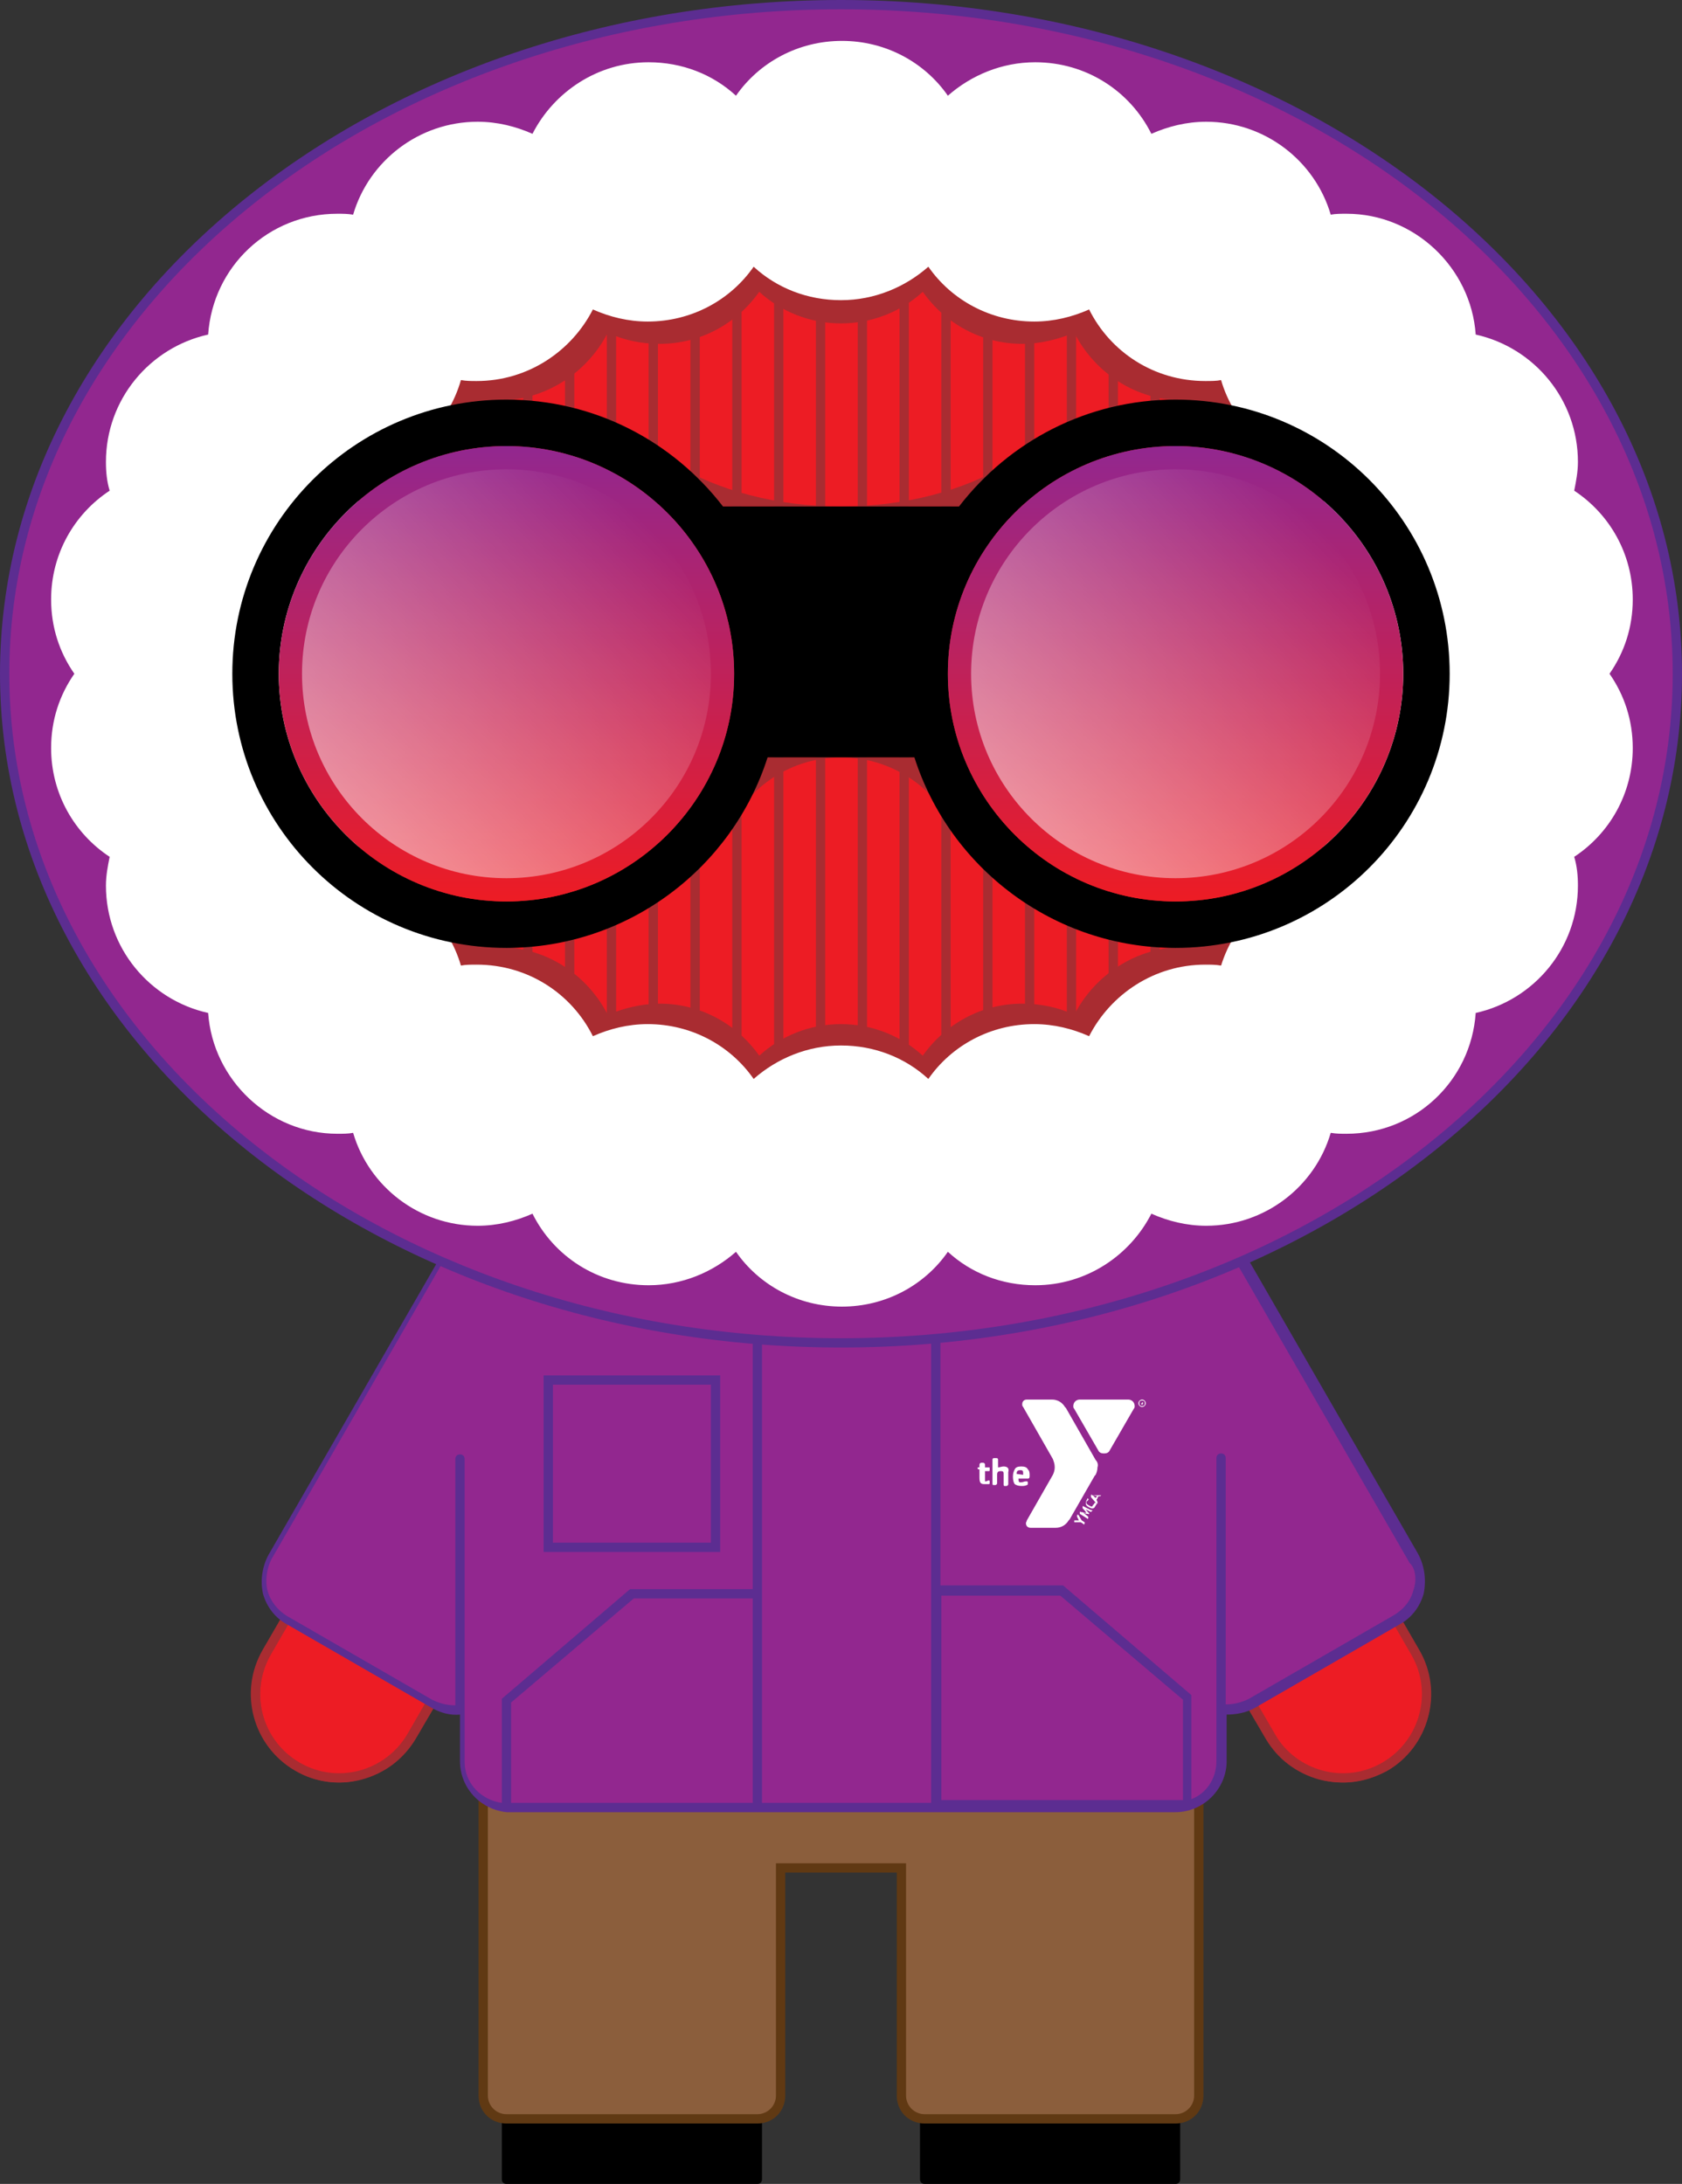 <?xml version="1.0" encoding="utf-8"?>
<!-- Generator: Adobe Illustrator 24.1.2, SVG Export Plug-In . SVG Version: 6.00 Build 0)  -->
<svg version="1.1" id="Layer_1" xmlns="http://www.w3.org/2000/svg" xmlns:xlink="http://www.w3.org/1999/xlink" x="0px" y="0px"
	 viewBox="0 0 181 235" style="enable-background:new 0 0 181 235;" xml:space="preserve">
<rect x="0" y="0" width="181" height="235" fill="#333333" stroke="none"/>
<style type="text/css">
	.st0{fill:#ED1C24;}
	.st1{clip-path:url(#SVGID_2_);}
	.st2{fill:none;stroke:#A92C31;stroke-miterlimit:10;}
	.st3{fill:#A92C31;}
	.st4{fill:#ED1C24;stroke:#A92C31;stroke-miterlimit:10;}
	.st5{fill:#8B5E3C;}
	.st6{fill:#603913;}
	.st7{fill:#92278F;}
	.st8{fill:#5C2D91;}
	.st9{fill:#FFFFFF;}
	.st10{fill:url(#SVGID_3_);}
	.st11{fill:url(#SVGID_4_);}
	.st12{fill:url(#SVGID_5_);}
</style>
<g>
	<g>
		<g>
			<g>
				<g>
					<ellipse class="st0" cx="90.5" cy="72.5" rx="72" ry="54"/>
				</g>
			</g>
		</g>
	</g>
</g>
<g>
	<defs>
		<ellipse id="SVGID_1_" cx="90.5" cy="72.5" rx="72" ry="54"/>
	</defs>
	<clipPath id="SVGID_2_">
		<use xlink:href="#SVGID_1_"  style="overflow:visible;"/>
	</clipPath>
	<g class="st1">
		<g>
			<line class="st2" x1="92.8" y1="18.5" x2="92.8" y2="126.5"/>
			<line class="st2" x1="101.8" y1="18.5" x2="101.8" y2="126.5"/>
			<line class="st2" x1="110.8" y1="18.5" x2="110.8" y2="126.5"/>
			<line class="st2" x1="119.8" y1="18.5" x2="119.8" y2="126.5"/>
			<line class="st2" x1="128.8" y1="18.5" x2="128.8" y2="126.5"/>
			<line class="st2" x1="137.8" y1="18.5" x2="137.8" y2="126.5"/>
			<line class="st2" x1="146.8" y1="18.5" x2="146.8" y2="126.5"/>
			<line class="st2" x1="155.8" y1="18.5" x2="155.8" y2="126.5"/>
			<line class="st2" x1="20.8" y1="18.5" x2="20.8" y2="126.5"/>
			<line class="st2" x1="29.8" y1="18.5" x2="29.8" y2="126.5"/>
			<line class="st2" x1="38.8" y1="18.5" x2="38.8" y2="126.5"/>
			<line class="st2" x1="47.8" y1="18.5" x2="47.8" y2="126.5"/>
			<line class="st2" x1="56.8" y1="18.5" x2="56.8" y2="126.5"/>
			<line class="st2" x1="65.8" y1="18.5" x2="65.8" y2="126.5"/>
			<line class="st2" x1="74.8" y1="18.5" x2="74.8" y2="126.5"/>
			<line class="st2" x1="83.8" y1="18.5" x2="83.8" y2="126.5"/>
		</g>
		<g>
			<line class="st2" x1="97.3" y1="18.5" x2="97.3" y2="126.5"/>
			<line class="st2" x1="106.3" y1="18.5" x2="106.3" y2="126.5"/>
			<line class="st2" x1="115.3" y1="18.5" x2="115.3" y2="126.5"/>
			<line class="st2" x1="124.3" y1="18.5" x2="124.3" y2="126.5"/>
			<line class="st2" x1="133.3" y1="18.5" x2="133.3" y2="126.5"/>
			<line class="st2" x1="142.3" y1="18.5" x2="142.3" y2="126.5"/>
			<line class="st2" x1="151.3" y1="18.5" x2="151.3" y2="126.5"/>
			<line class="st2" x1="160.3" y1="18.5" x2="160.3" y2="126.5"/>
			<line class="st2" x1="25.3" y1="18.5" x2="25.3" y2="126.5"/>
			<line class="st2" x1="34.3" y1="18.5" x2="34.3" y2="126.5"/>
			<line class="st2" x1="43.3" y1="18.5" x2="43.3" y2="126.5"/>
			<line class="st2" x1="52.3" y1="18.5" x2="52.3" y2="126.5"/>
			<line class="st2" x1="61.3" y1="18.5" x2="61.3" y2="126.5"/>
			<line class="st2" x1="70.3" y1="18.5" x2="70.3" y2="126.5"/>
			<line class="st2" x1="79.3" y1="18.5" x2="79.3" y2="126.5"/>
			<line class="st2" x1="88.3" y1="18.5" x2="88.3" y2="126.5"/>
		</g>
	</g>
</g>
<g>
	<g>
		<g>
			<g>
				<path class="st3" d="M72.5,90.5h5.3c1.9-5.2,6.8-9,12.7-9h-18V90.5z"/>
				<path class="st3" d="M90.5,81.5c5.9,0,10.9,3.8,12.7,9h5.3v-9H90.5z"/>
			</g>
			<path class="st3" d="M72.5,49.9v4.6h18C83.6,54.5,77.3,52.8,72.5,49.9z"/>
			<path class="st3" d="M108.5,49.9v4.6h-18C97.4,54.5,103.7,52.8,108.5,49.9z"/>
			<path class="st3" d="M170.6,65c0-4.6-2.3-8.6-5.9-11c0.2-0.9,0.3-1.9,0.3-2.9c0-6.3-4.4-11.6-10.4-12.9
				c-0.5-6.8-6.2-12.2-13.1-12.2c-0.6,0-1.1,0-1.6,0.1c-1.6-5.4-6.7-9.4-12.6-9.4c-2,0-3.9,0.5-5.6,1.2c-2.2-4.3-6.6-7.3-11.8-7.3
				c-3.4,0-6.5,1.3-8.8,3.4c-2.4-3.4-6.3-5.6-10.7-5.6s-8.3,2.2-10.7,5.6c-2.3-2.1-5.4-3.4-8.8-3.4c-5.1,0-9.6,3-11.8,7.3
				c-1.7-0.8-3.6-1.2-5.6-1.2c-5.9,0-11,4-12.6,9.4C40.5,26.1,40,26,39.4,26c-6.9,0-12.6,5.4-13.1,12.2C20.4,39.5,16,44.8,16,51.1
				c0,1,0.1,2,0.3,2.9c-3.6,2.4-5.9,6.4-5.9,11c0,2.8,0.9,5.4,2.4,7.5c-1.5,2.1-2.4,4.7-2.4,7.5c0,4.6,2.3,8.6,5.9,11
				c-0.2,0.9-0.3,1.9-0.3,2.9c0,6.3,4.4,11.6,10.4,12.9c0.5,6.8,6.2,12.2,13.1,12.2c0.6,0,1.1,0,1.6-0.1c1.6,5.4,6.7,9.4,12.6,9.4
				c2,0,3.9-0.5,5.6-1.2c2.2,4.3,6.6,7.3,11.8,7.3c3.4,0,6.5-1.3,8.8-3.4c2.4,3.4,6.3,5.6,10.7,5.6c4.4,0,8.3-2.2,10.7-5.6
				c2.3,2.1,5.4,3.4,8.8,3.4c5.1,0,9.6-3,11.8-7.3c1.7,0.8,3.6,1.2,5.6,1.2c5.9,0,11-4,12.6-9.4c0.5,0.1,1.1,0.1,1.6,0.1
				c6.9,0,12.6-5.4,13.1-12.2c5.9-1.3,10.4-6.6,10.4-12.9c0-1-0.1-2-0.3-2.9c3.6-2.4,5.9-6.4,5.9-11c0-2.8-0.9-5.4-2.4-7.5
				C169.7,70.4,170.6,67.8,170.6,65z M129,102c-0.5-0.1-1.1-0.1-1.6-0.1c-5.1,0-9.6,3-11.8,7.3c-1.7-0.8-3.6-1.2-5.6-1.2
				c-4.4,0-8.3,2.2-10.7,5.6c-2.3-2.1-5.4-3.4-8.8-3.4c-3.4,0-6.5,1.3-8.8,3.4c-2.4-3.4-6.3-5.6-10.7-5.6c-2,0-3.9,0.5-5.6,1.2
				c-2.2-4.3-6.6-7.3-11.8-7.3c-0.6,0-1.1,0-1.6,0.1c-1.4-4.5-5.1-8.1-9.8-9.1c-0.3-4.2-2.5-7.8-5.8-10c0.2-0.9,0.3-1.9,0.3-2.9
				c0-2.8-0.9-5.4-2.4-7.5c1.5-2.1,2.4-4.7,2.4-7.5c0-1-0.1-2-0.3-2.9c3.3-2.2,5.5-5.8,5.8-10c4.7-1,8.4-4.5,9.8-9.1
				c0.5,0.1,1.1,0.1,1.6,0.1c5.1,0,9.6-3,11.8-7.3C67.1,36.6,69,37,71,37c4.4,0,8.3-2.2,10.7-5.6c2.3,2.1,5.4,3.4,8.8,3.4
				s6.5-1.3,8.8-3.4c2.4,3.4,6.3,5.6,10.7,5.6c2,0,3.9-0.5,5.6-1.2c2.2,4.3,6.6,7.3,11.8,7.3c0.6,0,1.1,0,1.6-0.1
				c1.4,4.5,5.1,8.1,9.8,9.1c0.3,4.2,2.5,7.8,5.8,10c-0.2,0.9-0.3,1.9-0.3,2.9c0,2.8,0.9,5.4,2.4,7.5c-1.5,2.1-2.4,4.7-2.4,7.5
				c0,1,0.1,2,0.3,2.9c-3.3,2.2-5.5,5.8-5.8,10C134.1,94,130.3,97.5,129,102z"/>
		</g>
	</g>
</g>
<g>
	<g>
		<g>
			<g>
				<path class="st4" d="M48.8,179l-4.5,7.8c-2.5,4.3-8,5.8-12.3,3.3c-4.3-2.5-5.8-8-3.3-12.3l4.5-7.8L48.8,179z"/>
				<path class="st3" d="M36.5,191.8c-1.6,0-3.3-0.4-4.7-1.3c-4.5-2.6-6.1-8.4-3.5-13l4.8-8.2l16.5,9.5l-4.8,8.2
					c-1.3,2.2-3.3,3.8-5.8,4.4C38.1,191.7,37.3,191.8,36.5,191.8z M33.4,170.7l-4.3,7.4c-1.1,2-1.4,4.3-0.8,6.5c0.6,2.2,2,4,4,5.2
					c2,1.1,4.3,1.4,6.5,0.8c2.2-0.6,4-2,5.2-4l4.3-7.4L33.4,170.7z"/>
			</g>
			<g>
				<path class="st4" d="M132.2,179l4.5,7.8c2.5,4.3,8,5.8,12.3,3.3c4.3-2.5,5.8-8,3.3-12.3l-4.5-7.8L132.2,179z"/>
				<path class="st3" d="M144.5,191.8c-0.8,0-1.7-0.1-2.5-0.3c-2.5-0.7-4.5-2.2-5.8-4.4l-4.8-8.2l16.5-9.5l4.8,8.2
					c2.6,4.5,1.1,10.4-3.5,13C147.8,191.3,146.2,191.8,144.5,191.8z M132.9,179.2l4.3,7.4c1.1,2,3,3.4,5.2,4
					c2.2,0.6,4.5,0.3,6.5-0.8c4.1-2.3,5.5-7.6,3.1-11.6l-4.3-7.4L132.9,179.2z"/>
			</g>
		</g>
		<g>
			<g>
				<rect x="99.5" y="225.5" width="27" height="9"/>
				<path d="M126.5,235h-27c-0.3,0-0.5-0.2-0.5-0.5v-9c0-0.3,0.2-0.5,0.5-0.5h27c0.3,0,0.5,0.2,0.5,0.5v9
					C127,234.8,126.8,235,126.5,235z M100,234h26v-8h-26V234z"/>
			</g>
			<g>
				<rect x="54.5" y="225.5" width="27" height="9"/>
				<path d="M81.5,235h-27c-0.3,0-0.5-0.2-0.5-0.5v-9c0-0.3,0.2-0.5,0.5-0.5h27c0.3,0,0.5,0.2,0.5,0.5v9C82,234.8,81.8,235,81.5,235
					z M55,234h26v-8H55V234z"/>
			</g>
			<g>
				<path class="st5" d="M126.5,187h-72c-1.4,0-2.5,1.1-2.5,2.5v36c0,1.4,1.1,2.5,2.5,2.5h27c1.4,0,2.5-1.1,2.5-2.5V201h13v24.5
					c0,1.4,1.1,2.5,2.5,2.5h27c1.4,0,2.5-1.1,2.5-2.5v-36C129,188.1,127.9,187,126.5,187z"/>
				<path class="st6" d="M126.5,228.5h-27c-1.7,0-3-1.3-3-3v-24h-12v24c0,1.7-1.3,3-3,3h-27c-1.7,0-3-1.3-3-3v-36c0-1.7,1.3-3,3-3
					h72c1.7,0,3,1.3,3,3v36C129.5,227.2,128.2,228.5,126.5,228.5z M83.5,200.5h14v25c0,1.1,0.9,2,2,2h27c1.1,0,2-0.9,2-2v-36
					c0-1.1-0.9-2-2-2h-72c-1.1,0-2,0.9-2,2v36c0,1.1,0.9,2,2,2h27c1.1,0,2-0.9,2-2V200.5z"/>
			</g>
		</g>
	</g>
	<g>
		<path class="st7" d="M152.1,167.5l-22.5-39c-0.1-0.2-0.2-0.3-0.3-0.5c-0.1-0.1-0.2-0.3-0.3-0.4c-0.2-0.2-0.3-0.5-0.5-0.7
			c-0.1-0.1-0.2-0.2-0.3-0.4c-0.2-0.2-0.4-0.5-0.7-0.7c-0.1-0.1-0.2-0.2-0.2-0.3c-0.2-0.2-0.5-0.4-0.7-0.6c-0.1-0.1-0.2-0.2-0.3-0.3
			c-0.2-0.2-0.5-0.4-0.7-0.5c-0.1-0.1-0.3-0.2-0.4-0.3c-0.2-0.1-0.4-0.3-0.7-0.4c-0.2-0.1-0.4-0.2-0.6-0.3c-0.2-0.1-0.4-0.2-0.6-0.3
			c-0.2-0.1-0.5-0.2-0.7-0.3c-0.2-0.1-0.4-0.1-0.5-0.2c-0.3-0.1-0.5-0.2-0.8-0.3c-0.2,0-0.3-0.1-0.5-0.1c-0.3-0.1-0.5-0.1-0.7-0.2
			c-0.2,0-0.4-0.1-0.6-0.1c-0.2,0-0.5-0.1-0.7-0.1c-0.2,0-0.5,0-0.7,0c-0.2,0-0.3,0-0.5,0h-54c-0.2,0-0.3,0-0.5,0
			c-0.2,0-0.4,0-0.7,0c-0.3,0-0.5,0.1-0.7,0.1c-0.2,0-0.4,0.1-0.6,0.1c-0.3,0-0.5,0.1-0.8,0.2c-0.2,0-0.3,0.1-0.5,0.1
			c-0.3,0.1-0.5,0.2-0.8,0.3c-0.2,0.1-0.3,0.1-0.5,0.2c-0.3,0.1-0.5,0.2-0.8,0.3c-0.2,0.1-0.3,0.2-0.5,0.2c-0.2,0.1-0.4,0.2-0.6,0.4
			c-0.2,0.1-0.4,0.2-0.6,0.4c-0.2,0.1-0.3,0.2-0.5,0.3c-0.2,0.1-0.4,0.3-0.6,0.5c-0.1,0.1-0.3,0.2-0.4,0.4c-0.2,0.2-0.4,0.4-0.6,0.5
			c-0.1,0.1-0.3,0.3-0.4,0.4c-0.2,0.2-0.3,0.4-0.5,0.6c-0.1,0.2-0.3,0.3-0.4,0.5c-0.1,0.2-0.3,0.4-0.4,0.5c-0.1,0.2-0.3,0.4-0.4,0.6
			c-0.1,0.1-0.2,0.3-0.3,0.4l-22.5,39c-0.7,1.1-0.8,2.5-0.5,3.8c0.3,1.3,1.2,2.4,2.3,3l15.6,9c1,0.6,2.1,0.8,3.2,0.6v5.6
			c0,2.8,2.2,5,5,5h72c2.8,0,5-2.2,5-5v-5.6c1.1,0.2,2.2,0,3.2-0.6l15.6-9c1.1-0.7,2-1.8,2.3-3C153,170,152.8,168.6,152.1,167.5z"/>
		<g>
			<path class="st8" d="M152.6,167.2l-22.5-39c-0.1-0.2-0.2-0.3-0.3-0.6c-0.1-0.2-0.2-0.3-0.3-0.5c-0.2-0.2-0.4-0.5-0.5-0.7
				c-0.1-0.1-0.2-0.2-0.3-0.4c-0.2-0.2-0.4-0.5-0.7-0.7c-0.1-0.1-0.2-0.2-0.3-0.3c-0.2-0.2-0.5-0.4-0.7-0.7
				c-0.1-0.1-0.2-0.2-0.3-0.3c-0.2-0.2-0.5-0.4-0.7-0.5c-0.1-0.1-0.3-0.2-0.4-0.3c-0.2-0.1-0.4-0.3-0.7-0.4
				c-0.2-0.1-0.4-0.2-0.6-0.3c-0.2-0.1-0.4-0.2-0.6-0.3c-0.2-0.1-0.5-0.2-0.7-0.3c-0.2-0.1-0.4-0.1-0.5-0.2
				c-0.3-0.1-0.5-0.2-0.8-0.3c-0.2,0-0.4-0.1-0.6-0.1c-0.3-0.1-0.5-0.1-0.8-0.2c-0.2,0-0.4-0.1-0.6-0.1c-0.3,0-0.5-0.1-0.8-0.1
				c-0.2,0-0.5,0-0.7,0c-0.2,0-0.4,0-0.5,0h-54c-0.2,0-0.4,0-0.6,0c-0.2,0-0.4,0-0.7,0c-0.3,0-0.5,0.1-0.7,0.1
				c-0.2,0-0.4,0.1-0.6,0.1c-0.3,0.1-0.6,0.1-0.8,0.2c-0.2,0-0.3,0.1-0.5,0.1c-0.3,0.1-0.6,0.2-0.8,0.3c-0.2,0.1-0.3,0.1-0.5,0.2
				c-0.3,0.1-0.5,0.2-0.8,0.3c-0.2,0.1-0.4,0.2-0.5,0.3c-0.2,0.1-0.5,0.2-0.7,0.4c-0.2,0.1-0.4,0.2-0.6,0.4
				c-0.2,0.1-0.4,0.2-0.5,0.4c-0.2,0.2-0.4,0.3-0.6,0.5c-0.2,0.1-0.3,0.2-0.4,0.4c-0.2,0.2-0.4,0.4-0.6,0.6
				c-0.1,0.1-0.3,0.3-0.4,0.4c-0.2,0.2-0.3,0.4-0.5,0.6c-0.1,0.2-0.3,0.3-0.4,0.5c-0.1,0.2-0.3,0.4-0.4,0.6
				c-0.1,0.2-0.3,0.4-0.4,0.6c-0.1,0.1-0.2,0.3-0.3,0.4l-22.5,39c-0.7,1.3-0.9,2.8-0.6,4.2c0.4,1.4,1.3,2.6,2.6,3.3l15.6,9
				c0.9,0.5,1.9,0.8,3,0.7v5c0,2.9,2.2,5.2,5,5.5v0h0.5H82h44.5c3,0,5.5-2.5,5.5-5.5v-5c1,0,2.1-0.2,3-0.7l15.6-9
				c1.3-0.7,2.2-1.9,2.6-3.3C153.5,170,153.3,168.5,152.6,167.2z M81,194H55v-10.8L68.2,172H81V194z M101.3,171.7h12.8l13.2,11.2
				v10.8h-26V171.7z M152.1,171.1c-0.3,1.2-1.1,2.1-2.1,2.7l-15.6,9c-0.8,0.4-1.6,0.6-2.5,0.6v-26.5c0-0.3-0.2-0.5-0.5-0.5
				s-0.5,0.2-0.5,0.5v32.6c0,1.9-1.1,3.5-2.7,4.1v-11.2l-13.8-11.8h-13.2v-26.5c0-0.3-0.2-0.5-0.5-0.5s-0.5,0.2-0.5,0.5V194H82
				v-49.5c0-0.3-0.2-0.5-0.5-0.5s-0.5,0.2-0.5,0.5V171H67.8L54,182.8v11.2c-2.2-0.3-4-2.1-4-4.4v-32.6c0-0.3-0.2-0.5-0.5-0.5
				s-0.5,0.2-0.5,0.5v26.5c-0.9,0-1.7-0.2-2.5-0.6l-15.6-9c-1-0.6-1.8-1.6-2.1-2.7c-0.3-1.1-0.1-2.4,0.4-3.4l22.5-39
				c0.1-0.1,0.2-0.3,0.2-0.4c0.1-0.2,0.3-0.4,0.4-0.6c0.1-0.2,0.3-0.4,0.4-0.5c0.1-0.2,0.3-0.3,0.4-0.5c0.2-0.2,0.3-0.4,0.5-0.5
				c0.1-0.1,0.3-0.3,0.4-0.4c0.2-0.2,0.4-0.3,0.6-0.5c0.1-0.1,0.3-0.2,0.4-0.3c0.2-0.2,0.4-0.3,0.6-0.4c0.2-0.1,0.3-0.2,0.5-0.3
				c0.2-0.1,0.4-0.2,0.6-0.3c0.2-0.1,0.4-0.2,0.6-0.3c0.1-0.1,0.3-0.2,0.5-0.2c0.2-0.1,0.5-0.2,0.7-0.3c0.2-0.1,0.3-0.1,0.5-0.2
				c0.2-0.1,0.5-0.2,0.8-0.2c0.2,0,0.3-0.1,0.5-0.1c0.3-0.1,0.5-0.1,0.8-0.2c0.2,0,0.4-0.1,0.6-0.1c0.2,0,0.4-0.1,0.7-0.1
				c0.2,0,0.4,0,0.6,0c0.2,0,0.3,0,0.5,0h54c0.2,0,0.3,0,0.5,0c0.2,0,0.4,0,0.7,0c0.2,0,0.5,0,0.7,0.1c0.2,0,0.4,0.1,0.6,0.1
				c0.2,0,0.5,0.1,0.7,0.2c0.2,0,0.4,0.1,0.5,0.1c0.3,0.1,0.5,0.2,0.8,0.2c0.2,0.1,0.3,0.1,0.5,0.2c0.2,0.1,0.4,0.2,0.7,0.3
				c0.2,0.1,0.4,0.2,0.5,0.3c0.2,0.1,0.4,0.2,0.6,0.3c0.2,0.1,0.4,0.2,0.6,0.4c0.1,0.1,0.3,0.2,0.4,0.3c0.2,0.2,0.5,0.3,0.7,0.5
				l0.3,0.3c0.2,0.2,0.5,0.4,0.7,0.6c0.1,0.1,0.2,0.2,0.2,0.2c0.2,0.3,0.4,0.5,0.6,0.7c0.1,0.1,0.2,0.2,0.3,0.4
				c0.2,0.2,0.3,0.4,0.5,0.7c0.1,0.1,0.2,0.3,0.3,0.4c0.1,0.2,0.2,0.4,0.3,0.5l22.5,39C152.3,168.7,152.5,170,152.1,171.1z"/>
			<path class="st8" d="M58.5,167h19v-19h-19V167z M59.5,149h17v17h-17V149z"/>
		</g>
		<g>
			<path class="st9" d="M121.4,150.6h-5.2c-0.4,0-0.7,0.3-0.7,0.7c0,0.1,0,0.2,0.1,0.3l2.6,4.5c0.1,0.2,0.3,0.3,0.6,0.3
				c0.3,0,0.5-0.1,0.6-0.3l2.6-4.5c0.1-0.1,0.1-0.2,0.1-0.3C122.1,150.9,121.8,150.6,121.4,150.6"/>
			<path class="st9" d="M122.5,151c0-0.2,0.2-0.4,0.4-0.4c0.2,0,0.4,0.2,0.4,0.4c0,0.2-0.2,0.4-0.4,0.4
				C122.7,151.4,122.5,151.2,122.5,151 M122.6,151c0,0.2,0.1,0.3,0.3,0.3c0.2,0,0.3-0.1,0.3-0.3c0-0.2-0.1-0.3-0.3-0.3
				C122.7,150.7,122.6,150.8,122.6,151"/>
			<path class="st9" d="M123,151.2L123,151.2C123,151.2,123,151.2,123,151.2l-0.2-0.1h0v0.1c0,0,0,0,0,0h0c0,0,0,0,0,0v-0.3
				c0,0,0,0,0,0h0.1c0.1,0,0.1,0,0.1,0c0,0,0,0.1,0,0.1c0,0.1,0,0.1-0.1,0.1L123,151.2C123,151.2,123,151.2,123,151.2 M122.9,150.9
				c0,0-0.1,0-0.1,0v0.1h0.1c0,0,0,0,0,0C122.9,151,122.9,151,122.9,150.9C122.9,150.9,122.9,150.9,122.9,150.9"/>
			<path class="st9" d="M113.4,157C113.4,157,113.4,157,113.4,157L113.4,157L113.4,157z M117.9,157.1L117.9,157.1l-3.2-5.6l-0.1-0.1
				c-0.3-0.5-0.8-0.8-1.4-0.8h-2.7c-0.3,0-0.5,0.2-0.5,0.5c0,0.1,0,0.2,0.1,0.3l3.2,5.6c0.1,0.3,0.2,0.5,0.2,0.9
				c0,0.3-0.1,0.6-0.2,0.8l-2.8,4.9c0,0.1-0.1,0.2-0.1,0.3c0,0.3,0.2,0.5,0.5,0.5h2.7c0.6,0,1.1-0.3,1.4-0.8l0.1-0.1l2.7-4.7
				l0.1-0.1c0.1-0.2,0.2-0.5,0.2-0.8C118.2,157.6,118.1,157.3,117.9,157.1"/>
			<path class="st9" d="M110.5,159.4c0,0-0.1,0-0.1,0c-0.2,0-0.3,0.1-0.5,0.1c-0.1,0-0.2,0-0.2,0c-0.1-0.1-0.1-0.2-0.1-0.4h1
				c0.1,0,0.2,0,0.2-0.3c0-0.3,0-0.5-0.2-0.7c-0.1-0.2-0.3-0.3-0.7-0.3c-0.4,0-0.6,0.1-0.7,0.3c-0.1,0.2-0.2,0.4-0.2,0.8
				c0,0.4,0.1,0.7,0.2,0.8c0.1,0.1,0.4,0.2,0.7,0.2c0.2,0,0.4,0,0.6-0.1c0.1,0,0.1-0.1,0.1-0.2c0,0,0-0.1,0-0.1
				C110.6,159.4,110.5,159.4,110.5,159.4 M109.4,158.6c0-0.3,0.1-0.4,0.4-0.4c0.3,0,0.3,0.1,0.3,0.4v0.1L109.4,158.6L109.4,158.6z
				 M108,157.8c-0.2,0-0.4,0.1-0.6,0.1v-0.8c0-0.1,0-0.2-0.2-0.2h-0.2c-0.1,0-0.2,0-0.2,0.2v2.5c0,0.1,0,0.2,0.1,0.2h0.2
				c0.1,0,0.2-0.1,0.2-0.2v-0.9c0-0.3,0.1-0.4,0.4-0.4c0.3,0,0.3,0.1,0.3,0.4v0.1h0c0,0,0,0.1,0,0.1v0.8c0,0.1,0,0.2,0.1,0.2h0.2
				c0.1,0,0.2-0.1,0.2-0.2v-1.3C108.6,158.1,108.5,157.8,108,157.8"/>
			<path class="st9" d="M106.4,158.3H106v0.8c0,0.2,0,0.3,0,0.3c0,0,0,0,0.1,0c0.1,0,0.2-0.1,0.3-0.1c0.1,0,0.1,0.1,0.1,0.1v0.1
				c0,0.2,0,0.2-0.2,0.2c-0.1,0-0.2,0-0.4,0c-0.4,0-0.5-0.2-0.5-0.7v-0.9h-0.1c-0.1,0-0.1-0.1-0.1-0.1V158c0-0.1,0-0.1,0.1-0.1h0.1
				v-0.3c0-0.1,0.1-0.2,0.2-0.2h0.2c0.1,0,0.2,0.1,0.2,0.2v0.3h0.4c0.1,0,0.1,0,0.1,0.1v0.1C106.5,158.3,106.5,158.3,106.4,158.3"/>
			<path class="st9" d="M116.1,163.1l0.3,0.5l0.3,0.2c0,0,0.1,0.1,0,0.1l0,0.1c0,0-0.1,0.1-0.1,0l-0.3-0.2l-0.7,0c0,0,0,0,0,0
				c0,0,0-0.1,0-0.1l0-0.1c0,0,0,0,0.1,0l0.4,0l-0.2-0.4c0,0,0-0.1,0-0.1l0-0.1C116,163,116.1,163,116.1,163.1
				C116.1,163,116.1,163.1,116.1,163.1"/>
			<path class="st9" d="M117.5,162.6L117.5,162.6c-0.1,0.1-0.1,0.1-0.1,0.1l-0.6-0.3c0,0,0.1,0.1,0.1,0.1c0.1,0.1,0.2,0.3,0.3,0.3
				c0,0,0,0.1,0,0.1l0,0c0,0-0.1,0.1-0.1,0c-0.1,0-0.3,0-0.4-0.1c0,0-0.1,0-0.1,0l0.5,0.4c0,0,0,0.1,0,0.1l0,0.1c0,0-0.1,0.1-0.1,0
				l-0.8-0.5c0,0,0-0.1,0-0.1l0-0.1c0,0,0-0.1,0.1,0c0.2,0,0.4,0.1,0.6,0.1c-0.1-0.2-0.3-0.4-0.4-0.5c0,0,0-0.1,0-0.1l0-0.1
				c0,0,0-0.1,0.1,0l0.8,0.4C117.6,162.5,117.6,162.5,117.5,162.6"/>
			<path class="st9" d="M118,161.8c0,0.1,0,0.1-0.1,0.2c0,0.1-0.1,0.1-0.1,0.2c-0.2,0.2-0.4,0.1-0.6,0c-0.4-0.2-0.4-0.4-0.3-0.7
				c0-0.1,0.1-0.1,0.1-0.2c0-0.1,0.1-0.1,0.1,0l0,0c0,0,0.1,0,0,0.1c0,0.1-0.1,0.1-0.1,0.1c0,0-0.1,0.1-0.1,0.2
				c0,0.1,0.1,0.2,0.3,0.3c0.2,0.1,0.3,0.2,0.4,0c0,0,0-0.1,0.1-0.1c0-0.1,0.1-0.1,0.1-0.2c0,0,0,0,0.1,0l0,0
				C118,161.8,118,161.8,118,161.8"/>
			<path class="st9" d="M118.5,160.9L118.5,160.9c-0.1,0.1-0.1,0.1-0.1,0.1l-0.2,0c0,0.1-0.1,0.1-0.1,0.2c0,0.1-0.1,0.1-0.1,0.2
				l0.1,0.2c0,0,0,0.1,0,0.1l0,0.1c0,0,0,0-0.1,0c0,0,0,0,0,0l-0.6-0.7c0,0,0-0.1,0-0.1l0-0.1c0-0.1,0.1-0.1,0.1,0L118.5,160.9
				C118.5,160.9,118.5,160.9,118.5,160.9C118.5,160.9,118.5,160.9,118.5,160.9 M117.6,160.9l0.3,0.3c0,0,0-0.1,0.1-0.1
				c0,0,0-0.1,0.1-0.1L117.6,160.9z"/>
		</g>
	</g>
	<g>
		<g>
			<g>
				<path class="st7" d="M90.5,0.5c-49.7,0-90,32.2-90,72c0,39.8,40.3,72,90,72s90-32.2,90-72C180.5,32.7,140.2,0.5,90.5,0.5z
					 M90.5,126.5c-39.8,0-72-24.2-72-54s32.2-54,72-54s72,24.2,72,54S130.3,126.5,90.5,126.5z"/>
				<path class="st8" d="M90.5,145C40.6,145,0,112.5,0,72.5S40.6,0,90.5,0S181,32.5,181,72.5S140.4,145,90.5,145z M90.5,1
					C41.1,1,1,33.1,1,72.5S41.1,144,90.5,144S180,111.9,180,72.5S139.9,1,90.5,1z"/>
			</g>
			<path class="st9" d="M175.7,64.5c0-4.9-2.5-9.2-6.3-11.7c0.2-1,0.4-2,0.4-3.1c0-6.7-4.7-12.3-11-13.7c-0.5-7.2-6.6-13-13.9-13
				c-0.6,0-1.2,0-1.7,0.1c-1.7-5.8-7.1-10-13.4-10c-2.1,0-4.1,0.5-5.9,1.3c-2.3-4.6-7-7.7-12.5-7.7c-3.6,0-6.9,1.4-9.4,3.6
				c-2.5-3.6-6.7-5.9-11.4-5.9s-8.9,2.3-11.4,5.9c-2.5-2.3-5.8-3.6-9.4-3.6c-5.5,0-10.2,3.2-12.5,7.7c-1.8-0.8-3.8-1.3-5.9-1.3
				c-6.3,0-11.7,4.2-13.4,10c-0.6-0.1-1.1-0.1-1.7-0.1c-7.4,0-13.4,5.7-13.9,13c-6.3,1.4-11,7-11,13.7c0,1.1,0.1,2.1,0.4,3.1
				c-3.8,2.5-6.3,6.8-6.3,11.7c0,3,0.9,5.7,2.5,8c-1.6,2.3-2.5,5-2.5,8c0,4.9,2.5,9.2,6.3,11.7c-0.2,1-0.4,2-0.4,3.1
				c0,6.7,4.7,12.3,11,13.7c0.5,7.2,6.6,13,13.9,13c0.6,0,1.2,0,1.7-0.1c1.7,5.8,7.1,10,13.4,10c2.1,0,4.1-0.5,5.9-1.3
				c2.3,4.6,7,7.7,12.5,7.7c3.6,0,6.9-1.4,9.4-3.6c2.5,3.6,6.7,5.9,11.4,5.9s8.9-2.3,11.4-5.9c2.5,2.3,5.8,3.6,9.4,3.6
				c5.5,0,10.2-3.2,12.5-7.7c1.8,0.8,3.8,1.3,5.9,1.3c6.3,0,11.7-4.2,13.4-10c0.6,0.1,1.1,0.1,1.7,0.1c7.4,0,13.4-5.7,13.9-13
				c6.3-1.4,11-7,11-13.7c0-1.1-0.1-2.1-0.4-3.1c3.8-2.5,6.3-6.8,6.3-11.7c0-3-0.9-5.7-2.5-8C174.8,70.2,175.7,67.5,175.7,64.5z
				 M131.4,103.9c-0.6-0.1-1.1-0.1-1.7-0.1c-5.5,0-10.2,3.2-12.5,7.7c-1.8-0.8-3.8-1.3-5.9-1.3c-4.7,0-8.9,2.3-11.4,5.9
				c-2.5-2.3-5.8-3.6-9.4-3.6s-6.9,1.4-9.4,3.6c-2.5-3.6-6.7-5.9-11.4-5.9c-2.1,0-4.1,0.5-5.9,1.3c-2.3-4.6-7-7.7-12.5-7.7
				c-0.6,0-1.2,0-1.7,0.1c-1.4-4.8-5.4-8.6-10.4-9.7c-0.3-4.4-2.7-8.3-6.2-10.7c0.2-1,0.4-2,0.4-3.1c0-3-0.9-5.7-2.5-8
				c1.6-2.3,2.5-5,2.5-8c0-1.1-0.1-2.1-0.4-3.1c3.5-2.3,5.9-6.2,6.2-10.7c5-1.1,9-4.8,10.4-9.7c0.6,0.1,1.1,0.1,1.7,0.1
				c5.5,0,10.2-3.2,12.5-7.7c1.8,0.8,3.8,1.3,5.9,1.3c4.7,0,8.9-2.3,11.4-5.9c2.5,2.3,5.8,3.6,9.4,3.6s6.9-1.4,9.4-3.6
				c2.5,3.6,6.7,5.9,11.4,5.9c2.1,0,4.1-0.5,5.9-1.3c2.3,4.6,7,7.7,12.5,7.7c0.6,0,1.2,0,1.7-0.1c1.4,4.8,5.4,8.6,10.4,9.7
				c0.3,4.4,2.7,8.3,6.2,10.7c-0.2,1-0.4,2-0.4,3.1c0,3,0.9,5.7,2.5,8c-1.6,2.3-2.5,5-2.5,8c0,1.1,0.1,2.1,0.4,3.1
				c-3.5,2.3-5.9,6.2-6.2,10.7C136.9,95.3,132.9,99.1,131.4,103.9z"/>
		</g>
		<path d="M126.5,43c-9.5,0-17.9,4.5-23.3,11.5H77.8C72.4,47.5,64,43,54.5,43C38.2,43,25,56.2,25,72.5S38.2,102,54.5,102
			c13.1,0,24.3-8.6,28.1-20.5h15.8c3.8,11.9,15,20.5,28.1,20.5c16.3,0,29.5-13.2,29.5-29.5S142.8,43,126.5,43z M54.5,97
			C41,97,30,86,30,72.5S41,48,54.5,48S79,59,79,72.5S68,97,54.5,97z M126.5,97C113,97,102,86,102,72.5S113,48,126.5,48
			S151,59,151,72.5S140,97,126.5,97z"/>
	</g>
	<linearGradient id="SVGID_3_" gradientUnits="userSpaceOnUse" x1="90.5" y1="97" x2="90.5" y2="48">
		<stop  offset="0" style="stop-color:#ED1C24"/>
		<stop  offset="1" style="stop-color:#92278F"/>
	</linearGradient>
	<path class="st10" d="M54.5,97C41,97,30,86,30,72.5S41,48,54.5,48S79,59,79,72.5S68,97,54.5,97z M126.5,97C113,97,102,86,102,72.5
		S113,48,126.5,48S151,59,151,72.5S140,97,126.5,97z"/>
</g>
<linearGradient id="SVGID_4_" gradientUnits="userSpaceOnUse" x1="38.944" y1="88.056" x2="70.056" y2="56.944">
	<stop  offset="0" style="stop-color:#FFFFFF;stop-opacity:0.5"/>
	<stop  offset="1" style="stop-color:#FFFFFF;stop-opacity:0"/>
</linearGradient>
<circle class="st11" cx="54.5" cy="72.5" r="22"/>
<linearGradient id="SVGID_5_" gradientUnits="userSpaceOnUse" x1="110.944" y1="88.056" x2="142.056" y2="56.944">
	<stop  offset="0" style="stop-color:#FFFFFF;stop-opacity:0.5"/>
	<stop  offset="1" style="stop-color:#FFFFFF;stop-opacity:0"/>
</linearGradient>
<circle class="st12" cx="126.5" cy="72.5" r="22"/>
</svg>
